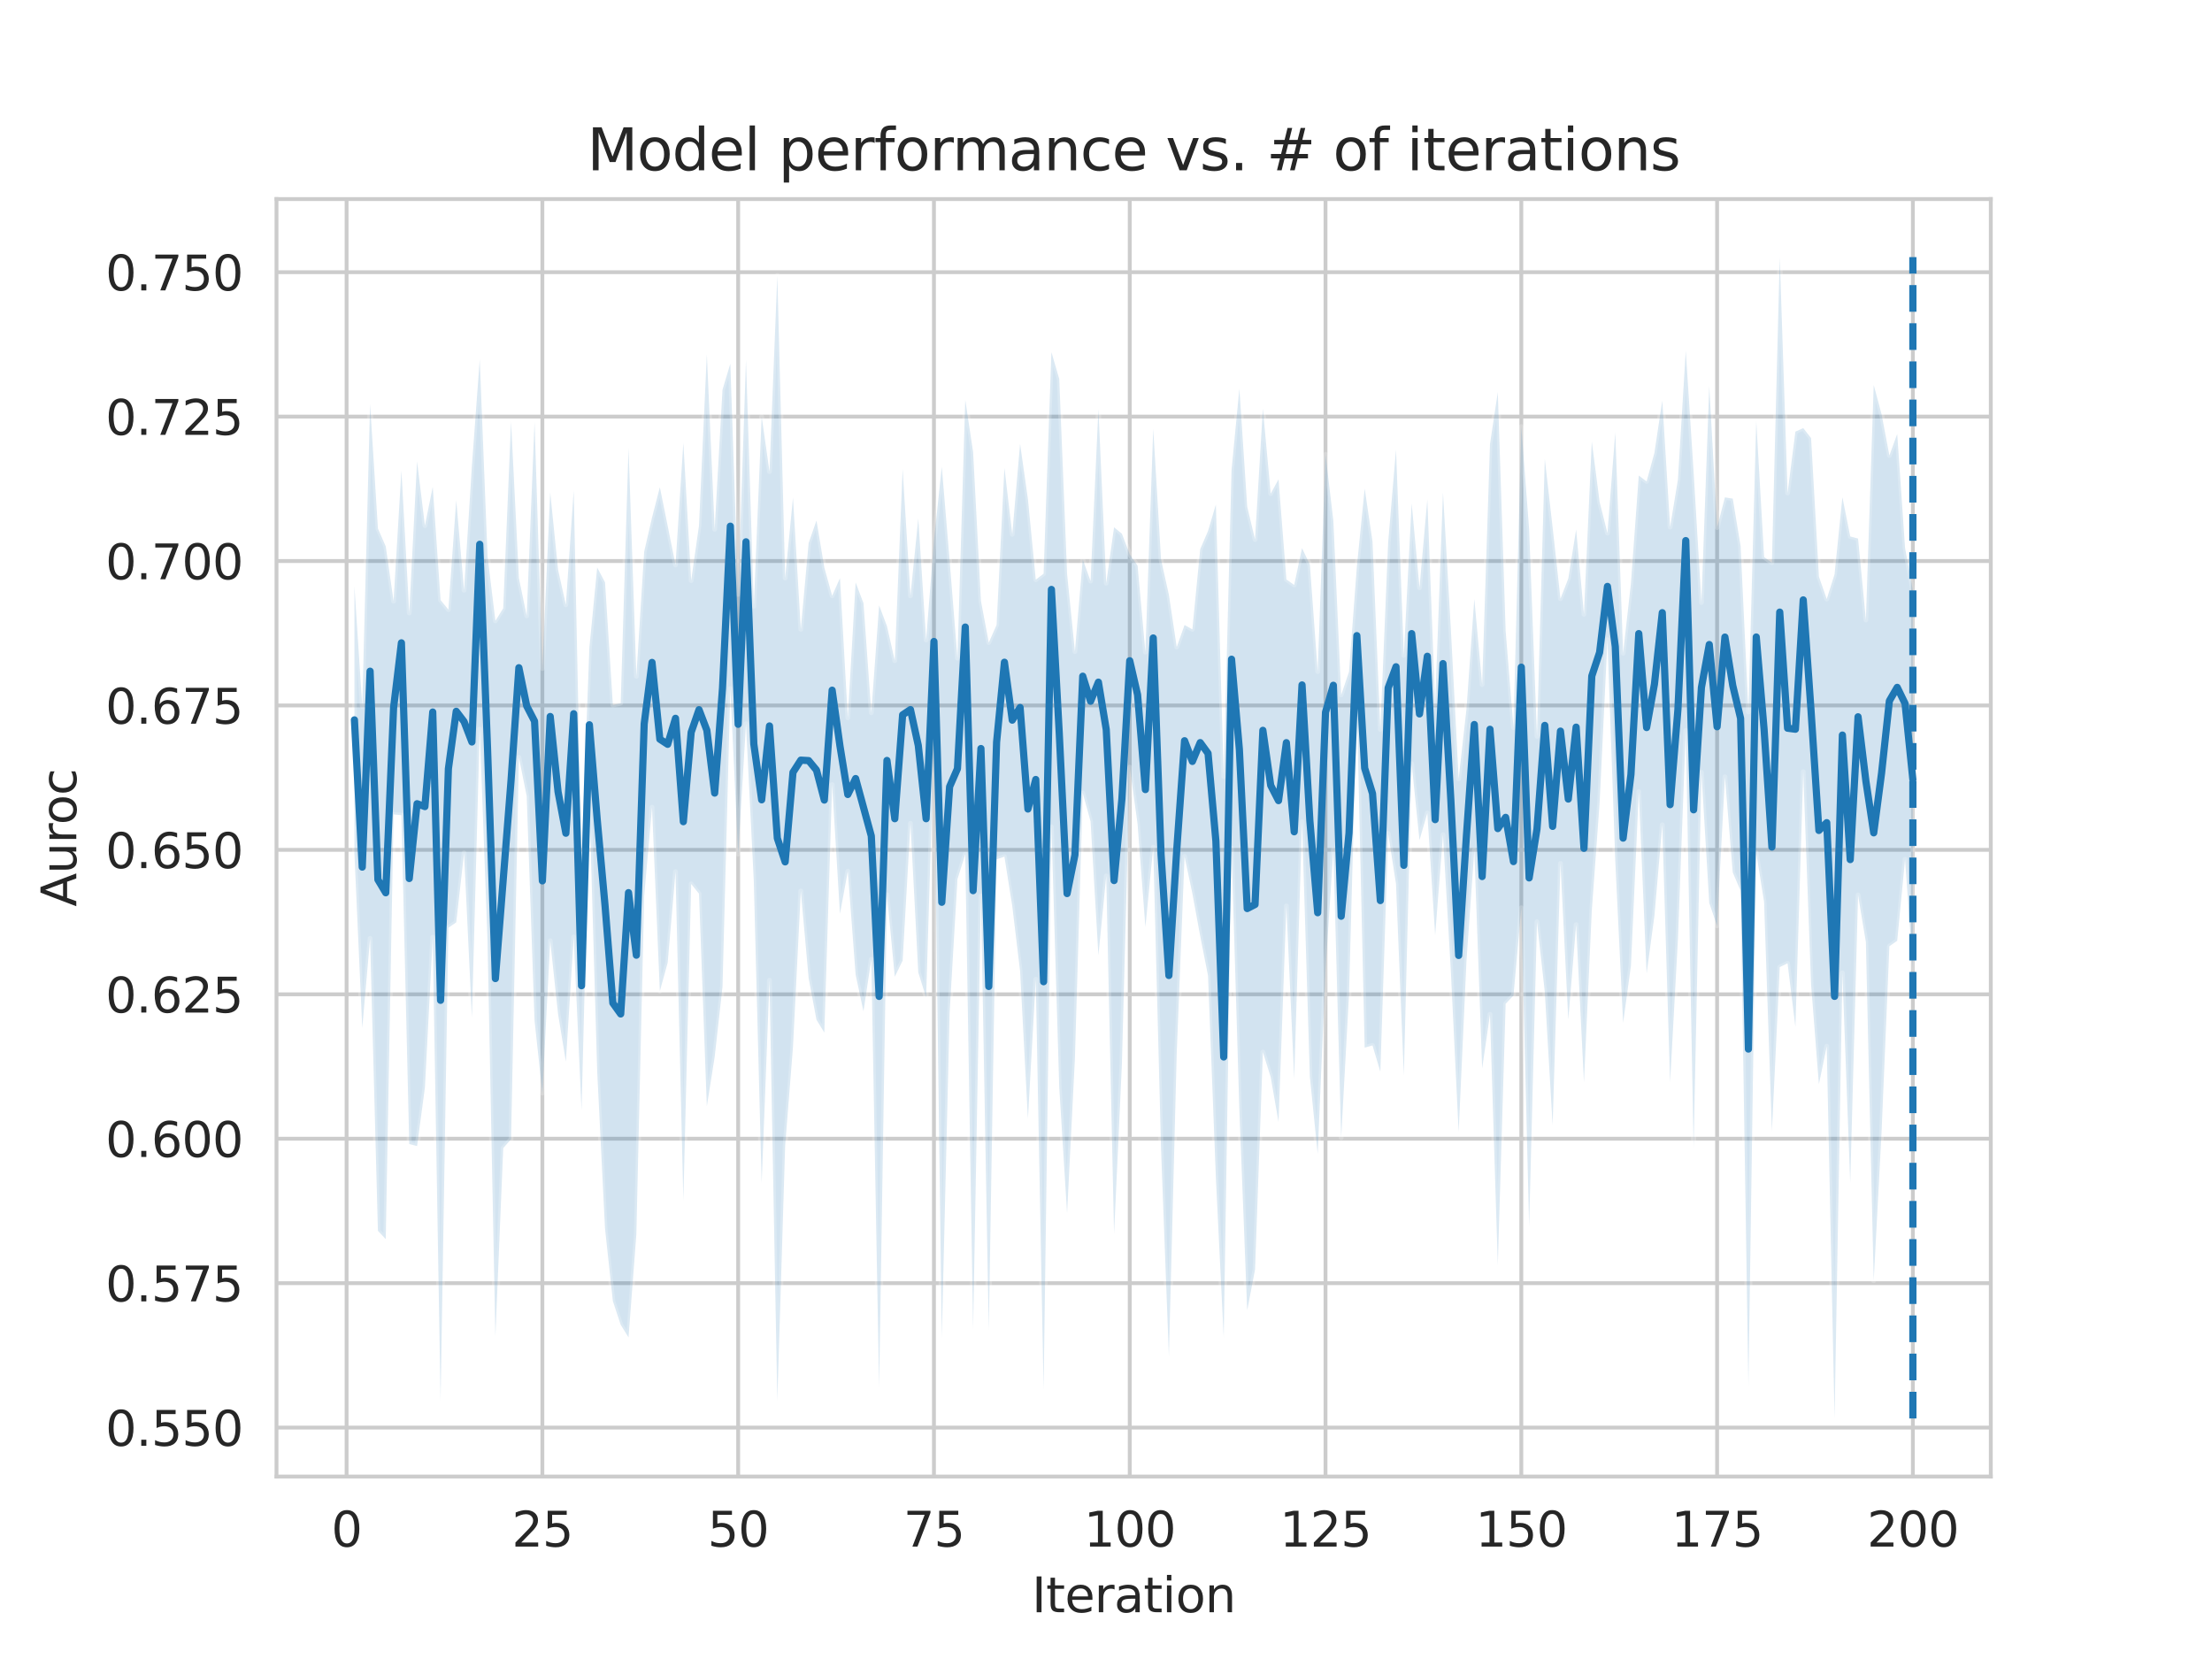 <?xml version="1.0" encoding="utf-8" standalone="no"?>
<!DOCTYPE svg PUBLIC "-//W3C//DTD SVG 1.1//EN"
  "http://www.w3.org/Graphics/SVG/1.1/DTD/svg11.dtd">
<svg xmlns:xlink="http://www.w3.org/1999/xlink" width="460.8pt" height="345.6pt" viewBox="0 0 460.8 345.6" xmlns="http://www.w3.org/2000/svg" version="1.1">
 <defs>
  <style type="text/css">*{stroke-linejoin: round; stroke-linecap: butt}</style>
 </defs>
 <g id="figure_1">
  <g id="patch_1">
   <path d="M 0 345.6 
L 460.8 345.6 
L 460.8 0 
L 0 0 
z
" style="fill: #ffffff"/>
  </g>
  <g id="axes_1">
   <g id="patch_2">
    <path d="M 57.6 307.584 
L 414.72 307.584 
L 414.72 41.472 
L 57.6 41.472 
z
" style="fill: #ffffff"/>
   </g>
   <g id="matplotlib.axis_1">
    <g id="xtick_1">
     <g id="line2d_1">
      <path d="M 72.201 307.584 
L 72.201 41.472 
" clip-path="url(#pe7084eaecd)" style="fill: none; stroke: #cccccc; stroke-width: 0.8; stroke-linecap: round"/>
     </g>
     <g id="text_1">
      <!-- 0 -->
      <g style="fill: #262626" transform="translate(69.02 322.182)scale(0.1 -0.1)">
       <defs>
        <path id="DejaVuSans-30" d="M 2034 4250 
Q 1547 4250 1301 3770 
Q 1056 3291 1056 2328 
Q 1056 1369 1301 889 
Q 1547 409 2034 409 
Q 2525 409 2770 889 
Q 3016 1369 3016 2328 
Q 3016 3291 2770 3770 
Q 2525 4250 2034 4250 
z
M 2034 4750 
Q 2819 4750 3233 4129 
Q 3647 3509 3647 2328 
Q 3647 1150 3233 529 
Q 2819 -91 2034 -91 
Q 1250 -91 836 529 
Q 422 1150 422 2328 
Q 422 3509 836 4129 
Q 1250 4750 2034 4750 
z
" transform="scale(0.016)"/>
       </defs>
       <use xlink:href="#DejaVuSans-30"/>
      </g>
     </g>
    </g>
    <g id="xtick_2">
     <g id="line2d_2">
      <path d="M 112.987 307.584 
L 112.987 41.472 
" clip-path="url(#pe7084eaecd)" style="fill: none; stroke: #cccccc; stroke-width: 0.8; stroke-linecap: round"/>
     </g>
     <g id="text_2">
      <!-- 25 -->
      <g style="fill: #262626" transform="translate(106.625 322.182)scale(0.1 -0.1)">
       <defs>
        <path id="DejaVuSans-32" d="M 1228 531 
L 3431 531 
L 3431 0 
L 469 0 
L 469 531 
Q 828 903 1448 1529 
Q 2069 2156 2228 2338 
Q 2531 2678 2651 2914 
Q 2772 3150 2772 3378 
Q 2772 3750 2511 3984 
Q 2250 4219 1831 4219 
Q 1534 4219 1204 4116 
Q 875 4013 500 3803 
L 500 4441 
Q 881 4594 1212 4672 
Q 1544 4750 1819 4750 
Q 2544 4750 2975 4387 
Q 3406 4025 3406 3419 
Q 3406 3131 3298 2873 
Q 3191 2616 2906 2266 
Q 2828 2175 2409 1742 
Q 1991 1309 1228 531 
z
" transform="scale(0.016)"/>
        <path id="DejaVuSans-35" d="M 691 4666 
L 3169 4666 
L 3169 4134 
L 1269 4134 
L 1269 2991 
Q 1406 3038 1543 3061 
Q 1681 3084 1819 3084 
Q 2600 3084 3056 2656 
Q 3513 2228 3513 1497 
Q 3513 744 3044 326 
Q 2575 -91 1722 -91 
Q 1428 -91 1123 -41 
Q 819 9 494 109 
L 494 744 
Q 775 591 1075 516 
Q 1375 441 1709 441 
Q 2250 441 2565 725 
Q 2881 1009 2881 1497 
Q 2881 1984 2565 2268 
Q 2250 2553 1709 2553 
Q 1456 2553 1204 2497 
Q 953 2441 691 2322 
L 691 4666 
z
" transform="scale(0.016)"/>
       </defs>
       <use xlink:href="#DejaVuSans-32"/>
       <use xlink:href="#DejaVuSans-35" x="63.623"/>
      </g>
     </g>
    </g>
    <g id="xtick_3">
     <g id="line2d_3">
      <path d="M 153.773 307.584 
L 153.773 41.472 
" clip-path="url(#pe7084eaecd)" style="fill: none; stroke: #cccccc; stroke-width: 0.8; stroke-linecap: round"/>
     </g>
     <g id="text_3">
      <!-- 50 -->
      <g style="fill: #262626" transform="translate(147.41 322.182)scale(0.1 -0.1)">
       <use xlink:href="#DejaVuSans-35"/>
       <use xlink:href="#DejaVuSans-30" x="63.623"/>
      </g>
     </g>
    </g>
    <g id="xtick_4">
     <g id="line2d_4">
      <path d="M 194.559 307.584 
L 194.559 41.472 
" clip-path="url(#pe7084eaecd)" style="fill: none; stroke: #cccccc; stroke-width: 0.8; stroke-linecap: round"/>
     </g>
     <g id="text_4">
      <!-- 75 -->
      <g style="fill: #262626" transform="translate(188.196 322.182)scale(0.1 -0.1)">
       <defs>
        <path id="DejaVuSans-37" d="M 525 4666 
L 3525 4666 
L 3525 4397 
L 1831 0 
L 1172 0 
L 2766 4134 
L 525 4134 
L 525 4666 
z
" transform="scale(0.016)"/>
       </defs>
       <use xlink:href="#DejaVuSans-37"/>
       <use xlink:href="#DejaVuSans-35" x="63.623"/>
      </g>
     </g>
    </g>
    <g id="xtick_5">
     <g id="line2d_5">
      <path d="M 235.344 307.584 
L 235.344 41.472 
" clip-path="url(#pe7084eaecd)" style="fill: none; stroke: #cccccc; stroke-width: 0.8; stroke-linecap: round"/>
     </g>
     <g id="text_5">
      <!-- 100 -->
      <g style="fill: #262626" transform="translate(225.801 322.182)scale(0.1 -0.1)">
       <defs>
        <path id="DejaVuSans-31" d="M 794 531 
L 1825 531 
L 1825 4091 
L 703 3866 
L 703 4441 
L 1819 4666 
L 2450 4666 
L 2450 531 
L 3481 531 
L 3481 0 
L 794 0 
L 794 531 
z
" transform="scale(0.016)"/>
       </defs>
       <use xlink:href="#DejaVuSans-31"/>
       <use xlink:href="#DejaVuSans-30" x="63.623"/>
       <use xlink:href="#DejaVuSans-30" x="127.246"/>
      </g>
     </g>
    </g>
    <g id="xtick_6">
     <g id="line2d_6">
      <path d="M 276.13 307.584 
L 276.13 41.472 
" clip-path="url(#pe7084eaecd)" style="fill: none; stroke: #cccccc; stroke-width: 0.8; stroke-linecap: round"/>
     </g>
     <g id="text_6">
      <!-- 125 -->
      <g style="fill: #262626" transform="translate(266.586 322.182)scale(0.1 -0.1)">
       <use xlink:href="#DejaVuSans-31"/>
       <use xlink:href="#DejaVuSans-32" x="63.623"/>
       <use xlink:href="#DejaVuSans-35" x="127.246"/>
      </g>
     </g>
    </g>
    <g id="xtick_7">
     <g id="line2d_7">
      <path d="M 316.916 307.584 
L 316.916 41.472 
" clip-path="url(#pe7084eaecd)" style="fill: none; stroke: #cccccc; stroke-width: 0.8; stroke-linecap: round"/>
     </g>
     <g id="text_7">
      <!-- 150 -->
      <g style="fill: #262626" transform="translate(307.372 322.182)scale(0.1 -0.1)">
       <use xlink:href="#DejaVuSans-31"/>
       <use xlink:href="#DejaVuSans-35" x="63.623"/>
       <use xlink:href="#DejaVuSans-30" x="127.246"/>
      </g>
     </g>
    </g>
    <g id="xtick_8">
     <g id="line2d_8">
      <path d="M 357.702 307.584 
L 357.702 41.472 
" clip-path="url(#pe7084eaecd)" style="fill: none; stroke: #cccccc; stroke-width: 0.8; stroke-linecap: round"/>
     </g>
     <g id="text_8">
      <!-- 175 -->
      <g style="fill: #262626" transform="translate(348.158 322.182)scale(0.1 -0.1)">
       <use xlink:href="#DejaVuSans-31"/>
       <use xlink:href="#DejaVuSans-37" x="63.623"/>
       <use xlink:href="#DejaVuSans-35" x="127.246"/>
      </g>
     </g>
    </g>
    <g id="xtick_9">
     <g id="line2d_9">
      <path d="M 398.487 307.584 
L 398.487 41.472 
" clip-path="url(#pe7084eaecd)" style="fill: none; stroke: #cccccc; stroke-width: 0.8; stroke-linecap: round"/>
     </g>
     <g id="text_9">
      <!-- 200 -->
      <g style="fill: #262626" transform="translate(388.944 322.182)scale(0.1 -0.1)">
       <use xlink:href="#DejaVuSans-32"/>
       <use xlink:href="#DejaVuSans-30" x="63.623"/>
       <use xlink:href="#DejaVuSans-30" x="127.246"/>
      </g>
     </g>
    </g>
    <g id="text_10">
     <!-- Iteration -->
     <g style="fill: #262626" transform="translate(214.951 335.861)scale(0.1 -0.1)">
      <defs>
       <path id="DejaVuSans-49" d="M 628 4666 
L 1259 4666 
L 1259 0 
L 628 0 
L 628 4666 
z
" transform="scale(0.016)"/>
       <path id="DejaVuSans-74" d="M 1172 4494 
L 1172 3500 
L 2356 3500 
L 2356 3053 
L 1172 3053 
L 1172 1153 
Q 1172 725 1289 603 
Q 1406 481 1766 481 
L 2356 481 
L 2356 0 
L 1766 0 
Q 1100 0 847 248 
Q 594 497 594 1153 
L 594 3053 
L 172 3053 
L 172 3500 
L 594 3500 
L 594 4494 
L 1172 4494 
z
" transform="scale(0.016)"/>
       <path id="DejaVuSans-65" d="M 3597 1894 
L 3597 1613 
L 953 1613 
Q 991 1019 1311 708 
Q 1631 397 2203 397 
Q 2534 397 2845 478 
Q 3156 559 3463 722 
L 3463 178 
Q 3153 47 2828 -22 
Q 2503 -91 2169 -91 
Q 1331 -91 842 396 
Q 353 884 353 1716 
Q 353 2575 817 3079 
Q 1281 3584 2069 3584 
Q 2775 3584 3186 3129 
Q 3597 2675 3597 1894 
z
M 3022 2063 
Q 3016 2534 2758 2815 
Q 2500 3097 2075 3097 
Q 1594 3097 1305 2825 
Q 1016 2553 972 2059 
L 3022 2063 
z
" transform="scale(0.016)"/>
       <path id="DejaVuSans-72" d="M 2631 2963 
Q 2534 3019 2420 3045 
Q 2306 3072 2169 3072 
Q 1681 3072 1420 2755 
Q 1159 2438 1159 1844 
L 1159 0 
L 581 0 
L 581 3500 
L 1159 3500 
L 1159 2956 
Q 1341 3275 1631 3429 
Q 1922 3584 2338 3584 
Q 2397 3584 2469 3576 
Q 2541 3569 2628 3553 
L 2631 2963 
z
" transform="scale(0.016)"/>
       <path id="DejaVuSans-61" d="M 2194 1759 
Q 1497 1759 1228 1600 
Q 959 1441 959 1056 
Q 959 750 1161 570 
Q 1363 391 1709 391 
Q 2188 391 2477 730 
Q 2766 1069 2766 1631 
L 2766 1759 
L 2194 1759 
z
M 3341 1997 
L 3341 0 
L 2766 0 
L 2766 531 
Q 2569 213 2275 61 
Q 1981 -91 1556 -91 
Q 1019 -91 701 211 
Q 384 513 384 1019 
Q 384 1609 779 1909 
Q 1175 2209 1959 2209 
L 2766 2209 
L 2766 2266 
Q 2766 2663 2505 2880 
Q 2244 3097 1772 3097 
Q 1472 3097 1187 3025 
Q 903 2953 641 2809 
L 641 3341 
Q 956 3463 1253 3523 
Q 1550 3584 1831 3584 
Q 2591 3584 2966 3190 
Q 3341 2797 3341 1997 
z
" transform="scale(0.016)"/>
       <path id="DejaVuSans-69" d="M 603 3500 
L 1178 3500 
L 1178 0 
L 603 0 
L 603 3500 
z
M 603 4863 
L 1178 4863 
L 1178 4134 
L 603 4134 
L 603 4863 
z
" transform="scale(0.016)"/>
       <path id="DejaVuSans-6f" d="M 1959 3097 
Q 1497 3097 1228 2736 
Q 959 2375 959 1747 
Q 959 1119 1226 758 
Q 1494 397 1959 397 
Q 2419 397 2687 759 
Q 2956 1122 2956 1747 
Q 2956 2369 2687 2733 
Q 2419 3097 1959 3097 
z
M 1959 3584 
Q 2709 3584 3137 3096 
Q 3566 2609 3566 1747 
Q 3566 888 3137 398 
Q 2709 -91 1959 -91 
Q 1206 -91 779 398 
Q 353 888 353 1747 
Q 353 2609 779 3096 
Q 1206 3584 1959 3584 
z
" transform="scale(0.016)"/>
       <path id="DejaVuSans-6e" d="M 3513 2113 
L 3513 0 
L 2938 0 
L 2938 2094 
Q 2938 2591 2744 2837 
Q 2550 3084 2163 3084 
Q 1697 3084 1428 2787 
Q 1159 2491 1159 1978 
L 1159 0 
L 581 0 
L 581 3500 
L 1159 3500 
L 1159 2956 
Q 1366 3272 1645 3428 
Q 1925 3584 2291 3584 
Q 2894 3584 3203 3211 
Q 3513 2838 3513 2113 
z
" transform="scale(0.016)"/>
      </defs>
      <use xlink:href="#DejaVuSans-49"/>
      <use xlink:href="#DejaVuSans-74" x="29.492"/>
      <use xlink:href="#DejaVuSans-65" x="68.701"/>
      <use xlink:href="#DejaVuSans-72" x="130.225"/>
      <use xlink:href="#DejaVuSans-61" x="171.338"/>
      <use xlink:href="#DejaVuSans-74" x="232.617"/>
      <use xlink:href="#DejaVuSans-69" x="271.826"/>
      <use xlink:href="#DejaVuSans-6f" x="299.609"/>
      <use xlink:href="#DejaVuSans-6e" x="360.791"/>
     </g>
    </g>
   </g>
   <g id="matplotlib.axis_2">
    <g id="ytick_1">
     <g id="line2d_10">
      <path d="M 57.6 297.39 
L 414.72 297.39 
" clip-path="url(#pe7084eaecd)" style="fill: none; stroke: #cccccc; stroke-width: 0.8; stroke-linecap: round"/>
     </g>
     <g id="text_11">
      <!-- 0.550 -->
      <g style="fill: #262626" transform="translate(21.972 301.189)scale(0.1 -0.1)">
       <defs>
        <path id="DejaVuSans-2e" d="M 684 794 
L 1344 794 
L 1344 0 
L 684 0 
L 684 794 
z
" transform="scale(0.016)"/>
       </defs>
       <use xlink:href="#DejaVuSans-30"/>
       <use xlink:href="#DejaVuSans-2e" x="63.623"/>
       <use xlink:href="#DejaVuSans-35" x="95.41"/>
       <use xlink:href="#DejaVuSans-35" x="159.033"/>
       <use xlink:href="#DejaVuSans-30" x="222.656"/>
      </g>
     </g>
    </g>
    <g id="ytick_2">
     <g id="line2d_11">
      <path d="M 57.6 267.303 
L 414.72 267.303 
" clip-path="url(#pe7084eaecd)" style="fill: none; stroke: #cccccc; stroke-width: 0.8; stroke-linecap: round"/>
     </g>
     <g id="text_12">
      <!-- 0.575 -->
      <g style="fill: #262626" transform="translate(21.972 271.103)scale(0.1 -0.1)">
       <use xlink:href="#DejaVuSans-30"/>
       <use xlink:href="#DejaVuSans-2e" x="63.623"/>
       <use xlink:href="#DejaVuSans-35" x="95.41"/>
       <use xlink:href="#DejaVuSans-37" x="159.033"/>
       <use xlink:href="#DejaVuSans-35" x="222.656"/>
      </g>
     </g>
    </g>
    <g id="ytick_3">
     <g id="line2d_12">
      <path d="M 57.6 237.217 
L 414.72 237.217 
" clip-path="url(#pe7084eaecd)" style="fill: none; stroke: #cccccc; stroke-width: 0.8; stroke-linecap: round"/>
     </g>
     <g id="text_13">
      <!-- 0.600 -->
      <g style="fill: #262626" transform="translate(21.972 241.016)scale(0.1 -0.1)">
       <defs>
        <path id="DejaVuSans-36" d="M 2113 2584 
Q 1688 2584 1439 2293 
Q 1191 2003 1191 1497 
Q 1191 994 1439 701 
Q 1688 409 2113 409 
Q 2538 409 2786 701 
Q 3034 994 3034 1497 
Q 3034 2003 2786 2293 
Q 2538 2584 2113 2584 
z
M 3366 4563 
L 3366 3988 
Q 3128 4100 2886 4159 
Q 2644 4219 2406 4219 
Q 1781 4219 1451 3797 
Q 1122 3375 1075 2522 
Q 1259 2794 1537 2939 
Q 1816 3084 2150 3084 
Q 2853 3084 3261 2657 
Q 3669 2231 3669 1497 
Q 3669 778 3244 343 
Q 2819 -91 2113 -91 
Q 1303 -91 875 529 
Q 447 1150 447 2328 
Q 447 3434 972 4092 
Q 1497 4750 2381 4750 
Q 2619 4750 2861 4703 
Q 3103 4656 3366 4563 
z
" transform="scale(0.016)"/>
       </defs>
       <use xlink:href="#DejaVuSans-30"/>
       <use xlink:href="#DejaVuSans-2e" x="63.623"/>
       <use xlink:href="#DejaVuSans-36" x="95.41"/>
       <use xlink:href="#DejaVuSans-30" x="159.033"/>
       <use xlink:href="#DejaVuSans-30" x="222.656"/>
      </g>
     </g>
    </g>
    <g id="ytick_4">
     <g id="line2d_13">
      <path d="M 57.6 207.131 
L 414.72 207.131 
" clip-path="url(#pe7084eaecd)" style="fill: none; stroke: #cccccc; stroke-width: 0.8; stroke-linecap: round"/>
     </g>
     <g id="text_14">
      <!-- 0.625 -->
      <g style="fill: #262626" transform="translate(21.972 210.93)scale(0.1 -0.1)">
       <use xlink:href="#DejaVuSans-30"/>
       <use xlink:href="#DejaVuSans-2e" x="63.623"/>
       <use xlink:href="#DejaVuSans-36" x="95.41"/>
       <use xlink:href="#DejaVuSans-32" x="159.033"/>
       <use xlink:href="#DejaVuSans-35" x="222.656"/>
      </g>
     </g>
    </g>
    <g id="ytick_5">
     <g id="line2d_14">
      <path d="M 57.6 177.044 
L 414.72 177.044 
" clip-path="url(#pe7084eaecd)" style="fill: none; stroke: #cccccc; stroke-width: 0.8; stroke-linecap: round"/>
     </g>
     <g id="text_15">
      <!-- 0.650 -->
      <g style="fill: #262626" transform="translate(21.972 180.844)scale(0.1 -0.1)">
       <use xlink:href="#DejaVuSans-30"/>
       <use xlink:href="#DejaVuSans-2e" x="63.623"/>
       <use xlink:href="#DejaVuSans-36" x="95.41"/>
       <use xlink:href="#DejaVuSans-35" x="159.033"/>
       <use xlink:href="#DejaVuSans-30" x="222.656"/>
      </g>
     </g>
    </g>
    <g id="ytick_6">
     <g id="line2d_15">
      <path d="M 57.6 146.958 
L 414.72 146.958 
" clip-path="url(#pe7084eaecd)" style="fill: none; stroke: #cccccc; stroke-width: 0.8; stroke-linecap: round"/>
     </g>
     <g id="text_16">
      <!-- 0.675 -->
      <g style="fill: #262626" transform="translate(21.972 150.757)scale(0.1 -0.1)">
       <use xlink:href="#DejaVuSans-30"/>
       <use xlink:href="#DejaVuSans-2e" x="63.623"/>
       <use xlink:href="#DejaVuSans-36" x="95.41"/>
       <use xlink:href="#DejaVuSans-37" x="159.033"/>
       <use xlink:href="#DejaVuSans-35" x="222.656"/>
      </g>
     </g>
    </g>
    <g id="ytick_7">
     <g id="line2d_16">
      <path d="M 57.6 116.872 
L 414.72 116.872 
" clip-path="url(#pe7084eaecd)" style="fill: none; stroke: #cccccc; stroke-width: 0.8; stroke-linecap: round"/>
     </g>
     <g id="text_17">
      <!-- 0.700 -->
      <g style="fill: #262626" transform="translate(21.972 120.671)scale(0.1 -0.1)">
       <use xlink:href="#DejaVuSans-30"/>
       <use xlink:href="#DejaVuSans-2e" x="63.623"/>
       <use xlink:href="#DejaVuSans-37" x="95.41"/>
       <use xlink:href="#DejaVuSans-30" x="159.033"/>
       <use xlink:href="#DejaVuSans-30" x="222.656"/>
      </g>
     </g>
    </g>
    <g id="ytick_8">
     <g id="line2d_17">
      <path d="M 57.6 86.786 
L 414.72 86.786 
" clip-path="url(#pe7084eaecd)" style="fill: none; stroke: #cccccc; stroke-width: 0.8; stroke-linecap: round"/>
     </g>
     <g id="text_18">
      <!-- 0.725 -->
      <g style="fill: #262626" transform="translate(21.972 90.585)scale(0.1 -0.1)">
       <use xlink:href="#DejaVuSans-30"/>
       <use xlink:href="#DejaVuSans-2e" x="63.623"/>
       <use xlink:href="#DejaVuSans-37" x="95.41"/>
       <use xlink:href="#DejaVuSans-32" x="159.033"/>
       <use xlink:href="#DejaVuSans-35" x="222.656"/>
      </g>
     </g>
    </g>
    <g id="ytick_9">
     <g id="line2d_18">
      <path d="M 57.6 56.699 
L 414.72 56.699 
" clip-path="url(#pe7084eaecd)" style="fill: none; stroke: #cccccc; stroke-width: 0.8; stroke-linecap: round"/>
     </g>
     <g id="text_19">
      <!-- 0.750 -->
      <g style="fill: #262626" transform="translate(21.972 60.498)scale(0.1 -0.1)">
       <use xlink:href="#DejaVuSans-30"/>
       <use xlink:href="#DejaVuSans-2e" x="63.623"/>
       <use xlink:href="#DejaVuSans-37" x="95.41"/>
       <use xlink:href="#DejaVuSans-35" x="159.033"/>
       <use xlink:href="#DejaVuSans-30" x="222.656"/>
      </g>
     </g>
    </g>
    <g id="text_20">
     <!-- Auroc -->
     <g style="fill: #262626" transform="translate(15.892 188.869)rotate(-90)scale(0.1 -0.1)">
      <defs>
       <path id="DejaVuSans-41" d="M 2188 4044 
L 1331 1722 
L 3047 1722 
L 2188 4044 
z
M 1831 4666 
L 2547 4666 
L 4325 0 
L 3669 0 
L 3244 1197 
L 1141 1197 
L 716 0 
L 50 0 
L 1831 4666 
z
" transform="scale(0.016)"/>
       <path id="DejaVuSans-75" d="M 544 1381 
L 544 3500 
L 1119 3500 
L 1119 1403 
Q 1119 906 1312 657 
Q 1506 409 1894 409 
Q 2359 409 2629 706 
Q 2900 1003 2900 1516 
L 2900 3500 
L 3475 3500 
L 3475 0 
L 2900 0 
L 2900 538 
Q 2691 219 2414 64 
Q 2138 -91 1772 -91 
Q 1169 -91 856 284 
Q 544 659 544 1381 
z
M 1991 3584 
L 1991 3584 
z
" transform="scale(0.016)"/>
       <path id="DejaVuSans-63" d="M 3122 3366 
L 3122 2828 
Q 2878 2963 2633 3030 
Q 2388 3097 2138 3097 
Q 1578 3097 1268 2742 
Q 959 2388 959 1747 
Q 959 1106 1268 751 
Q 1578 397 2138 397 
Q 2388 397 2633 464 
Q 2878 531 3122 666 
L 3122 134 
Q 2881 22 2623 -34 
Q 2366 -91 2075 -91 
Q 1284 -91 818 406 
Q 353 903 353 1747 
Q 353 2603 823 3093 
Q 1294 3584 2113 3584 
Q 2378 3584 2631 3529 
Q 2884 3475 3122 3366 
z
" transform="scale(0.016)"/>
      </defs>
      <use xlink:href="#DejaVuSans-41"/>
      <use xlink:href="#DejaVuSans-75" x="68.408"/>
      <use xlink:href="#DejaVuSans-72" x="131.787"/>
      <use xlink:href="#DejaVuSans-6f" x="170.65"/>
      <use xlink:href="#DejaVuSans-63" x="231.832"/>
     </g>
    </g>
   </g>
   <g id="PolyCollection_1">
    <defs>
     <path id="m8c5a89ac9d" d="M 73.833 -223.491 
L 73.833 -167.78 
L 75.464 -131.451 
L 77.096 -150.115 
L 78.727 -89.197 
L 80.358 -87.48 
L 81.99 -175.944 
L 83.621 -175.781 
L 85.253 -107.277 
L 86.884 -106.863 
L 88.516 -119.051 
L 90.147 -150.367 
L 91.778 -53.84 
L 93.41 -152.328 
L 95.041 -153.458 
L 96.673 -167.911 
L 98.304 -133.605 
L 99.936 -193.714 
L 101.567 -149.471 
L 103.198 -67.228 
L 104.83 -106.435 
L 106.461 -108.274 
L 108.093 -187.829 
L 109.724 -179.756 
L 111.356 -133.028 
L 112.987 -117.872 
L 114.618 -149.638 
L 116.25 -134.411 
L 117.881 -124.443 
L 119.513 -150.412 
L 121.144 -114.322 
L 122.776 -178.593 
L 124.407 -122.422 
L 126.038 -89.691 
L 127.67 -74.57 
L 129.301 -69.631 
L 130.933 -67.006 
L 132.564 -88.514 
L 134.196 -158.936 
L 135.827 -177.446 
L 137.458 -139.134 
L 139.09 -145.06 
L 140.721 -164.021 
L 142.353 -95.506 
L 143.984 -161.461 
L 145.616 -159.429 
L 147.247 -115.143 
L 148.879 -125.435 
L 150.51 -140.045 
L 152.141 -202.142 
L 153.773 -167.648 
L 155.404 -194.832 
L 157.036 -161.89 
L 158.667 -99.136 
L 160.299 -141.394 
L 161.93 -53.784 
L 163.561 -106.937 
L 165.193 -127.519 
L 166.824 -159.997 
L 168.456 -141.846 
L 170.087 -133.18 
L 171.719 -130.495 
L 173.35 -182.157 
L 174.981 -155.228 
L 176.613 -164.117 
L 178.244 -142.57 
L 179.876 -134.919 
L 181.507 -145.764 
L 183.139 -56.574 
L 184.77 -159.207 
L 186.401 -142.132 
L 188.033 -145.487 
L 189.664 -174.09 
L 191.296 -143.025 
L 192.927 -137.822 
L 194.559 -190.998 
L 196.19 -66.918 
L 197.821 -134.623 
L 199.453 -162.448 
L 201.084 -167.649 
L 202.716 -68.727 
L 204.347 -158.925 
L 205.979 -68.479 
L 207.61 -166.587 
L 209.241 -167.146 
L 210.873 -156.864 
L 212.504 -143.32 
L 214.136 -112.538 
L 215.767 -141.596 
L 217.399 -56.096 
L 219.03 -173.359 
L 220.661 -119.089 
L 222.293 -92.865 
L 223.924 -125.129 
L 225.556 -180.401 
L 227.187 -174.476 
L 228.819 -146.612 
L 230.45 -163.134 
L 232.081 -88.579 
L 233.713 -123.961 
L 235.344 -185.786 
L 236.976 -173.981 
L 238.607 -152.495 
L 240.239 -169.121 
L 241.87 -106.218 
L 243.501 -63.101 
L 245.133 -126.2 
L 246.764 -167.19 
L 248.396 -159.476 
L 250.027 -150.606 
L 251.659 -142.34 
L 253.29 -100.315 
L 254.921 -66.983 
L 256.553 -168.908 
L 258.184 -114.314 
L 259.816 -72.632 
L 261.447 -81.147 
L 263.079 -126.441 
L 264.71 -121.228 
L 266.341 -111.887 
L 267.973 -156.888 
L 269.604 -120.914 
L 271.236 -174.413 
L 272.867 -121.328 
L 274.499 -105.235 
L 276.13 -143.51 
L 277.761 -168.61 
L 279.393 -108.622 
L 281.024 -138.471 
L 282.656 -198.867 
L 284.287 -127.355 
L 285.919 -127.819 
L 287.55 -122.357 
L 289.181 -171.972 
L 290.813 -161.477 
L 292.444 -121.59 
L 294.076 -186.501 
L 295.707 -170.591 
L 297.339 -176.243 
L 298.97 -150.791 
L 300.601 -171.715 
L 302.233 -143.4 
L 303.864 -109.777 
L 305.496 -145.498 
L 307.127 -168.518 
L 308.759 -123.021 
L 310.39 -134.299 
L 312.021 -82.085 
L 313.653 -136.493 
L 315.284 -138.214 
L 316.916 -156.501 
L 318.547 -90.108 
L 320.179 -153.585 
L 321.81 -138.985 
L 323.441 -111.216 
L 325.073 -165.721 
L 326.704 -133.212 
L 328.336 -152.977 
L 329.967 -120.12 
L 331.599 -155.92 
L 333.23 -178.375 
L 334.862 -212.344 
L 336.493 -166.274 
L 338.124 -132.512 
L 339.756 -144.438 
L 341.387 -180.693 
L 343.019 -142.779 
L 344.65 -154.882 
L 346.282 -173.785 
L 347.913 -120.156 
L 349.544 -149.988 
L 351.176 -193.428 
L 352.807 -106.562 
L 354.439 -184.71 
L 356.07 -157.507 
L 357.702 -152.717 
L 359.333 -183.783 
L 360.964 -163.849 
L 362.596 -160.044 
L 364.227 -56.841 
L 365.859 -167.919 
L 367.49 -157.754 
L 369.122 -109.925 
L 370.753 -144.14 
L 372.384 -144.921 
L 374.016 -131.691 
L 375.647 -184.847 
L 377.279 -140.589 
L 378.91 -119.727 
L 380.542 -127.652 
L 382.173 -50.112 
L 383.804 -142.93 
L 385.436 -99.221 
L 387.067 -159.161 
L 388.699 -149.343 
L 390.33 -78.809 
L 391.962 -109.747 
L 393.593 -148.485 
L 395.224 -149.621 
L 396.856 -166.601 
L 398.487 -143.748 
L 398.487 -222.634 
L 398.487 -222.634 
L 396.856 -231.482 
L 395.224 -255.194 
L 393.593 -250.714 
L 391.962 -259.312 
L 390.33 -265.403 
L 388.699 -216.444 
L 387.067 -233.402 
L 385.436 -233.842 
L 383.804 -242.018 
L 382.173 -225.958 
L 380.542 -220.801 
L 378.91 -225.48 
L 377.279 -254.338 
L 375.647 -256.415 
L 374.016 -255.688 
L 372.384 -242.887 
L 370.753 -292.032 
L 369.122 -228.372 
L 367.49 -229.569 
L 365.859 -257.882 
L 364.227 -197.284 
L 362.596 -231.857 
L 360.964 -241.721 
L 359.333 -241.99 
L 357.702 -235.697 
L 356.07 -265.153 
L 354.439 -220.08 
L 352.807 -247.243 
L 351.176 -272.533 
L 349.544 -245.68 
L 347.913 -235.799 
L 346.282 -262.148 
L 344.65 -251.276 
L 343.019 -245.304 
L 341.387 -246.532 
L 339.756 -224.087 
L 338.124 -209.498 
L 336.493 -255.522 
L 334.862 -234.535 
L 333.23 -241.022 
L 331.599 -253.61 
L 329.967 -217.636 
L 328.336 -235.268 
L 326.704 -225.071 
L 325.073 -220.871 
L 323.441 -235.684 
L 321.81 -249.984 
L 320.179 -192.208 
L 318.547 -235.325 
L 316.916 -256.731 
L 315.284 -194.015 
L 313.653 -214.162 
L 312.021 -263.901 
L 310.39 -253.055 
L 308.759 -202.983 
L 307.127 -220.822 
L 305.496 -197.906 
L 303.864 -183.349 
L 302.233 -214.638 
L 300.601 -243.004 
L 298.97 -198.919 
L 297.339 -241.537 
L 295.707 -223.163 
L 294.076 -240.715 
L 292.444 -209.089 
L 290.813 -251.928 
L 289.181 -232.608 
L 287.55 -193.639 
L 285.919 -232.755 
L 284.287 -243.817 
L 282.656 -227.499 
L 281.024 -205.643 
L 279.393 -200.842 
L 277.761 -237.078 
L 276.13 -250.948 
L 274.499 -205.694 
L 272.867 -227.971 
L 271.236 -231.414 
L 269.604 -223.741 
L 267.973 -224.887 
L 266.341 -245.745 
L 264.71 -242.76 
L 263.079 -260.474 
L 261.447 -233.208 
L 259.816 -240.035 
L 258.184 -264.63 
L 256.553 -247.632 
L 254.921 -183.851 
L 253.29 -240.503 
L 251.659 -234.988 
L 250.027 -231.198 
L 248.396 -214.488 
L 246.764 -215.397 
L 245.133 -210.8 
L 243.501 -221.679 
L 241.87 -228.997 
L 240.239 -256.274 
L 238.607 -209.737 
L 236.976 -227.764 
L 235.344 -230.128 
L 233.713 -234.408 
L 232.081 -235.756 
L 230.45 -224.114 
L 228.819 -260.375 
L 227.187 -224.545 
L 225.556 -229.072 
L 223.924 -209.865 
L 222.293 -226.044 
L 220.661 -266.644 
L 219.03 -272.25 
L 217.399 -226.089 
L 215.767 -224.839 
L 214.136 -241.596 
L 212.504 -253.112 
L 210.873 -234.297 
L 209.241 -248.141 
L 207.61 -215.419 
L 205.979 -211.735 
L 204.347 -220.407 
L 202.716 -251.397 
L 201.084 -262.298 
L 199.453 -208.483 
L 197.821 -228.819 
L 196.19 -248.364 
L 194.559 -232.935 
L 192.927 -212.272 
L 191.296 -237.575 
L 189.664 -221.478 
L 188.033 -247.884 
L 186.401 -207.96 
L 184.77 -215.158 
L 183.139 -219.488 
L 181.507 -197.129 
L 179.876 -219.946 
L 178.244 -224.255 
L 176.613 -196.072 
L 174.981 -225.156 
L 173.35 -221.483 
L 171.719 -227.371 
L 170.087 -237.165 
L 168.456 -232.461 
L 166.824 -214.502 
L 165.193 -241.909 
L 163.561 -225.178 
L 161.93 -288.193 
L 160.299 -247.351 
L 158.667 -258.829 
L 157.036 -219.312 
L 155.404 -270.622 
L 153.773 -221.781 
L 152.141 -269.831 
L 150.51 -264.405 
L 148.879 -235.341 
L 147.247 -271.815 
L 145.616 -236.098 
L 143.984 -224.648 
L 142.353 -253.351 
L 140.721 -227.906 
L 139.09 -236.033 
L 137.458 -244.093 
L 135.827 -237.762 
L 134.196 -230.674 
L 132.564 -204.717 
L 130.933 -252.285 
L 129.301 -199.115 
L 127.67 -198.725 
L 126.038 -224.281 
L 124.407 -227.371 
L 122.776 -210.641 
L 121.144 -166.188 
L 119.513 -243.42 
L 117.881 -219.604 
L 116.25 -226.931 
L 114.618 -243.044 
L 112.987 -206.33 
L 111.356 -257.696 
L 109.724 -217.298 
L 108.093 -225.172 
L 106.461 -257.771 
L 104.83 -218.88 
L 103.198 -216.261 
L 101.567 -229.688 
L 99.936 -270.714 
L 98.304 -248.462 
L 96.673 -222.643 
L 95.041 -241.389 
L 93.41 -218.597 
L 91.778 -220.599 
L 90.147 -244.172 
L 88.516 -236.093 
L 86.884 -249.475 
L 85.253 -217.908 
L 83.621 -247.587 
L 81.99 -220.362 
L 80.358 -231.763 
L 78.727 -235.503 
L 77.096 -261.436 
L 75.464 -198.487 
L 73.833 -223.491 
z
" style="stroke: #ffffff; stroke-opacity: 0.2"/>
    </defs>
    <g clip-path="url(#pe7084eaecd)">
     <use xlink:href="#m8c5a89ac9d" x="0" y="345.6" style="fill: #1f77b4; fill-opacity: 0.2; stroke: #ffffff; stroke-opacity: 0.2"/>
    </g>
   </g>
   <g id="line2d_19">
    <path d="M 73.833 149.964 
L 75.464 180.631 
L 77.096 139.825 
L 78.727 183.25 
L 80.358 185.978 
L 81.99 147.447 
L 83.621 133.916 
L 85.253 183.008 
L 86.884 167.431 
L 88.516 168.028 
L 90.147 148.33 
L 91.778 208.381 
L 93.41 160.137 
L 95.041 148.176 
L 96.673 150.323 
L 98.304 154.566 
L 99.936 113.386 
L 101.567 156.02 
L 103.198 203.855 
L 106.461 162.577 
L 108.093 139.1 
L 109.724 147.073 
L 111.356 150.238 
L 112.987 183.499 
L 114.618 149.259 
L 116.25 164.929 
L 117.881 173.576 
L 119.513 148.684 
L 121.144 205.345 
L 122.776 150.983 
L 124.407 170.704 
L 126.038 188.614 
L 127.67 208.953 
L 129.301 211.227 
L 130.933 185.954 
L 132.564 198.985 
L 134.196 150.795 
L 135.827 137.996 
L 137.458 153.986 
L 139.09 155.053 
L 140.721 149.637 
L 142.353 171.172 
L 143.984 152.546 
L 145.616 147.836 
L 147.247 152.121 
L 148.879 165.212 
L 150.51 143.375 
L 152.141 109.613 
L 153.773 150.885 
L 155.404 112.873 
L 157.036 154.999 
L 158.667 166.617 
L 160.299 151.228 
L 161.93 174.611 
L 163.561 179.543 
L 165.193 160.886 
L 166.824 158.35 
L 168.456 158.446 
L 170.087 160.428 
L 171.719 166.667 
L 173.35 143.78 
L 174.981 155.408 
L 176.613 165.505 
L 178.244 162.187 
L 181.507 174.154 
L 183.139 207.569 
L 184.77 158.417 
L 186.401 170.554 
L 188.033 148.915 
L 189.664 147.816 
L 191.296 155.3 
L 192.927 170.553 
L 194.559 133.633 
L 196.19 187.959 
L 197.821 163.879 
L 199.453 160.134 
L 201.084 130.627 
L 202.716 185.538 
L 204.347 155.934 
L 205.979 205.493 
L 207.61 154.597 
L 209.241 137.956 
L 210.873 150.02 
L 212.504 147.384 
L 214.136 168.533 
L 215.767 162.382 
L 217.399 204.507 
L 219.03 122.795 
L 220.661 152.733 
L 222.293 186.146 
L 223.924 178.103 
L 225.556 140.863 
L 227.187 146.089 
L 228.819 142.106 
L 230.45 151.976 
L 232.081 183.433 
L 233.713 166.415 
L 235.344 137.643 
L 236.976 144.728 
L 238.607 164.484 
L 240.239 132.902 
L 241.87 177.992 
L 243.501 203.21 
L 245.133 177.1 
L 246.764 154.307 
L 248.396 158.618 
L 250.027 154.698 
L 251.659 156.936 
L 253.29 175.191 
L 254.921 220.183 
L 256.553 137.33 
L 258.184 156.128 
L 259.816 189.267 
L 261.447 188.423 
L 263.079 152.142 
L 264.71 163.606 
L 266.341 166.784 
L 267.973 154.713 
L 269.604 173.273 
L 271.236 142.686 
L 272.867 170.95 
L 274.499 190.135 
L 276.13 148.371 
L 277.761 142.756 
L 279.393 190.868 
L 281.024 173.543 
L 282.656 132.417 
L 284.287 160.014 
L 285.919 165.313 
L 287.55 187.602 
L 289.181 143.31 
L 290.813 138.898 
L 292.444 180.261 
L 294.076 131.992 
L 295.707 148.723 
L 297.339 136.71 
L 298.97 170.745 
L 300.601 138.241 
L 302.233 166.581 
L 303.864 199.037 
L 305.496 173.898 
L 307.127 150.93 
L 308.759 182.598 
L 310.39 151.923 
L 312.021 172.607 
L 313.653 170.272 
L 315.284 179.485 
L 316.916 138.984 
L 318.547 182.884 
L 320.179 172.704 
L 321.81 151.115 
L 323.441 172.15 
L 325.073 152.304 
L 326.704 166.458 
L 328.336 151.478 
L 329.967 176.722 
L 331.599 140.835 
L 333.23 135.902 
L 334.862 122.161 
L 336.493 134.702 
L 338.124 174.595 
L 339.756 161.338 
L 341.387 131.988 
L 343.019 151.559 
L 344.65 142.521 
L 346.282 127.634 
L 347.913 167.622 
L 349.544 147.766 
L 351.176 112.619 
L 352.807 168.698 
L 354.439 143.205 
L 356.07 134.27 
L 357.702 151.393 
L 359.333 132.714 
L 360.964 142.815 
L 362.596 149.649 
L 364.227 218.538 
L 365.859 132.699 
L 367.49 151.938 
L 369.122 176.452 
L 370.753 127.514 
L 372.384 151.696 
L 374.016 151.91 
L 375.647 124.969 
L 377.279 148.137 
L 378.91 172.997 
L 380.542 171.374 
L 382.173 207.565 
L 383.804 153.126 
L 385.436 179.068 
L 387.067 149.319 
L 388.699 162.707 
L 390.33 173.494 
L 391.962 161.071 
L 393.593 146 
L 395.224 143.192 
L 396.856 146.558 
L 398.487 162.409 
L 398.487 162.409 
" clip-path="url(#pe7084eaecd)" style="fill: none; stroke: #1f77b4; stroke-width: 1.5; stroke-linecap: round"/>
   </g>
   <g id="LineCollection_1">
    <path d="M 398.487 295.488 
L 398.487 53.568 
" clip-path="url(#pe7084eaecd)" style="fill: none; stroke-dasharray: 5.55,2.4; stroke-dashoffset: 0; stroke: #1f77b4; stroke-width: 1.5"/>
   </g>
   <g id="patch_3">
    <path d="M 57.6 307.584 
L 57.6 41.472 
" style="fill: none; stroke: #cccccc; stroke-width: 0.8; stroke-linejoin: miter; stroke-linecap: square"/>
   </g>
   <g id="patch_4">
    <path d="M 414.72 307.584 
L 414.72 41.472 
" style="fill: none; stroke: #cccccc; stroke-width: 0.8; stroke-linejoin: miter; stroke-linecap: square"/>
   </g>
   <g id="patch_5">
    <path d="M 57.6 307.584 
L 414.72 307.584 
" style="fill: none; stroke: #cccccc; stroke-width: 0.8; stroke-linejoin: miter; stroke-linecap: square"/>
   </g>
   <g id="patch_6">
    <path d="M 57.6 41.472 
L 414.72 41.472 
" style="fill: none; stroke: #cccccc; stroke-width: 0.8; stroke-linejoin: miter; stroke-linecap: square"/>
   </g>
   <g id="text_21">
    <!-- Model performance vs. # of iterations -->
    <g style="fill: #262626" transform="translate(122.315 35.472)scale(0.12 -0.12)">
     <defs>
      <path id="DejaVuSans-4d" d="M 628 4666 
L 1569 4666 
L 2759 1491 
L 3956 4666 
L 4897 4666 
L 4897 0 
L 4281 0 
L 4281 4097 
L 3078 897 
L 2444 897 
L 1241 4097 
L 1241 0 
L 628 0 
L 628 4666 
z
" transform="scale(0.016)"/>
      <path id="DejaVuSans-64" d="M 2906 2969 
L 2906 4863 
L 3481 4863 
L 3481 0 
L 2906 0 
L 2906 525 
Q 2725 213 2448 61 
Q 2172 -91 1784 -91 
Q 1150 -91 751 415 
Q 353 922 353 1747 
Q 353 2572 751 3078 
Q 1150 3584 1784 3584 
Q 2172 3584 2448 3432 
Q 2725 3281 2906 2969 
z
M 947 1747 
Q 947 1113 1208 752 
Q 1469 391 1925 391 
Q 2381 391 2643 752 
Q 2906 1113 2906 1747 
Q 2906 2381 2643 2742 
Q 2381 3103 1925 3103 
Q 1469 3103 1208 2742 
Q 947 2381 947 1747 
z
" transform="scale(0.016)"/>
      <path id="DejaVuSans-6c" d="M 603 4863 
L 1178 4863 
L 1178 0 
L 603 0 
L 603 4863 
z
" transform="scale(0.016)"/>
      <path id="DejaVuSans-20" transform="scale(0.016)"/>
      <path id="DejaVuSans-70" d="M 1159 525 
L 1159 -1331 
L 581 -1331 
L 581 3500 
L 1159 3500 
L 1159 2969 
Q 1341 3281 1617 3432 
Q 1894 3584 2278 3584 
Q 2916 3584 3314 3078 
Q 3713 2572 3713 1747 
Q 3713 922 3314 415 
Q 2916 -91 2278 -91 
Q 1894 -91 1617 61 
Q 1341 213 1159 525 
z
M 3116 1747 
Q 3116 2381 2855 2742 
Q 2594 3103 2138 3103 
Q 1681 3103 1420 2742 
Q 1159 2381 1159 1747 
Q 1159 1113 1420 752 
Q 1681 391 2138 391 
Q 2594 391 2855 752 
Q 3116 1113 3116 1747 
z
" transform="scale(0.016)"/>
      <path id="DejaVuSans-66" d="M 2375 4863 
L 2375 4384 
L 1825 4384 
Q 1516 4384 1395 4259 
Q 1275 4134 1275 3809 
L 1275 3500 
L 2222 3500 
L 2222 3053 
L 1275 3053 
L 1275 0 
L 697 0 
L 697 3053 
L 147 3053 
L 147 3500 
L 697 3500 
L 697 3744 
Q 697 4328 969 4595 
Q 1241 4863 1831 4863 
L 2375 4863 
z
" transform="scale(0.016)"/>
      <path id="DejaVuSans-6d" d="M 3328 2828 
Q 3544 3216 3844 3400 
Q 4144 3584 4550 3584 
Q 5097 3584 5394 3201 
Q 5691 2819 5691 2113 
L 5691 0 
L 5113 0 
L 5113 2094 
Q 5113 2597 4934 2840 
Q 4756 3084 4391 3084 
Q 3944 3084 3684 2787 
Q 3425 2491 3425 1978 
L 3425 0 
L 2847 0 
L 2847 2094 
Q 2847 2600 2669 2842 
Q 2491 3084 2119 3084 
Q 1678 3084 1418 2786 
Q 1159 2488 1159 1978 
L 1159 0 
L 581 0 
L 581 3500 
L 1159 3500 
L 1159 2956 
Q 1356 3278 1631 3431 
Q 1906 3584 2284 3584 
Q 2666 3584 2933 3390 
Q 3200 3197 3328 2828 
z
" transform="scale(0.016)"/>
      <path id="DejaVuSans-76" d="M 191 3500 
L 800 3500 
L 1894 563 
L 2988 3500 
L 3597 3500 
L 2284 0 
L 1503 0 
L 191 3500 
z
" transform="scale(0.016)"/>
      <path id="DejaVuSans-73" d="M 2834 3397 
L 2834 2853 
Q 2591 2978 2328 3040 
Q 2066 3103 1784 3103 
Q 1356 3103 1142 2972 
Q 928 2841 928 2578 
Q 928 2378 1081 2264 
Q 1234 2150 1697 2047 
L 1894 2003 
Q 2506 1872 2764 1633 
Q 3022 1394 3022 966 
Q 3022 478 2636 193 
Q 2250 -91 1575 -91 
Q 1294 -91 989 -36 
Q 684 19 347 128 
L 347 722 
Q 666 556 975 473 
Q 1284 391 1588 391 
Q 1994 391 2212 530 
Q 2431 669 2431 922 
Q 2431 1156 2273 1281 
Q 2116 1406 1581 1522 
L 1381 1569 
Q 847 1681 609 1914 
Q 372 2147 372 2553 
Q 372 3047 722 3315 
Q 1072 3584 1716 3584 
Q 2034 3584 2315 3537 
Q 2597 3491 2834 3397 
z
" transform="scale(0.016)"/>
      <path id="DejaVuSans-23" d="M 3272 2816 
L 2363 2816 
L 2100 1772 
L 3016 1772 
L 3272 2816 
z
M 2803 4594 
L 2478 3297 
L 3391 3297 
L 3719 4594 
L 4219 4594 
L 3897 3297 
L 4872 3297 
L 4872 2816 
L 3775 2816 
L 3519 1772 
L 4513 1772 
L 4513 1294 
L 3397 1294 
L 3072 0 
L 2572 0 
L 2894 1294 
L 1978 1294 
L 1656 0 
L 1153 0 
L 1478 1294 
L 494 1294 
L 494 1772 
L 1594 1772 
L 1856 2816 
L 850 2816 
L 850 3297 
L 1978 3297 
L 2297 4594 
L 2803 4594 
z
" transform="scale(0.016)"/>
     </defs>
     <use xlink:href="#DejaVuSans-4d"/>
     <use xlink:href="#DejaVuSans-6f" x="86.279"/>
     <use xlink:href="#DejaVuSans-64" x="147.461"/>
     <use xlink:href="#DejaVuSans-65" x="210.938"/>
     <use xlink:href="#DejaVuSans-6c" x="272.461"/>
     <use xlink:href="#DejaVuSans-20" x="300.244"/>
     <use xlink:href="#DejaVuSans-70" x="332.031"/>
     <use xlink:href="#DejaVuSans-65" x="395.508"/>
     <use xlink:href="#DejaVuSans-72" x="457.031"/>
     <use xlink:href="#DejaVuSans-66" x="498.145"/>
     <use xlink:href="#DejaVuSans-6f" x="533.35"/>
     <use xlink:href="#DejaVuSans-72" x="594.531"/>
     <use xlink:href="#DejaVuSans-6d" x="633.895"/>
     <use xlink:href="#DejaVuSans-61" x="731.307"/>
     <use xlink:href="#DejaVuSans-6e" x="792.586"/>
     <use xlink:href="#DejaVuSans-63" x="855.965"/>
     <use xlink:href="#DejaVuSans-65" x="910.945"/>
     <use xlink:href="#DejaVuSans-20" x="972.469"/>
     <use xlink:href="#DejaVuSans-76" x="1004.256"/>
     <use xlink:href="#DejaVuSans-73" x="1063.436"/>
     <use xlink:href="#DejaVuSans-2e" x="1115.535"/>
     <use xlink:href="#DejaVuSans-20" x="1147.322"/>
     <use xlink:href="#DejaVuSans-23" x="1179.109"/>
     <use xlink:href="#DejaVuSans-20" x="1262.898"/>
     <use xlink:href="#DejaVuSans-6f" x="1294.686"/>
     <use xlink:href="#DejaVuSans-66" x="1355.867"/>
     <use xlink:href="#DejaVuSans-20" x="1391.072"/>
     <use xlink:href="#DejaVuSans-69" x="1422.859"/>
     <use xlink:href="#DejaVuSans-74" x="1450.643"/>
     <use xlink:href="#DejaVuSans-65" x="1489.852"/>
     <use xlink:href="#DejaVuSans-72" x="1551.375"/>
     <use xlink:href="#DejaVuSans-61" x="1592.488"/>
     <use xlink:href="#DejaVuSans-74" x="1653.768"/>
     <use xlink:href="#DejaVuSans-69" x="1692.977"/>
     <use xlink:href="#DejaVuSans-6f" x="1720.76"/>
     <use xlink:href="#DejaVuSans-6e" x="1781.941"/>
     <use xlink:href="#DejaVuSans-73" x="1845.32"/>
    </g>
   </g>
  </g>
 </g>
 <defs>
  <clipPath id="pe7084eaecd">
   <rect x="57.6" y="41.472" width="357.12" height="266.112"/>
  </clipPath>
 </defs>
</svg>
